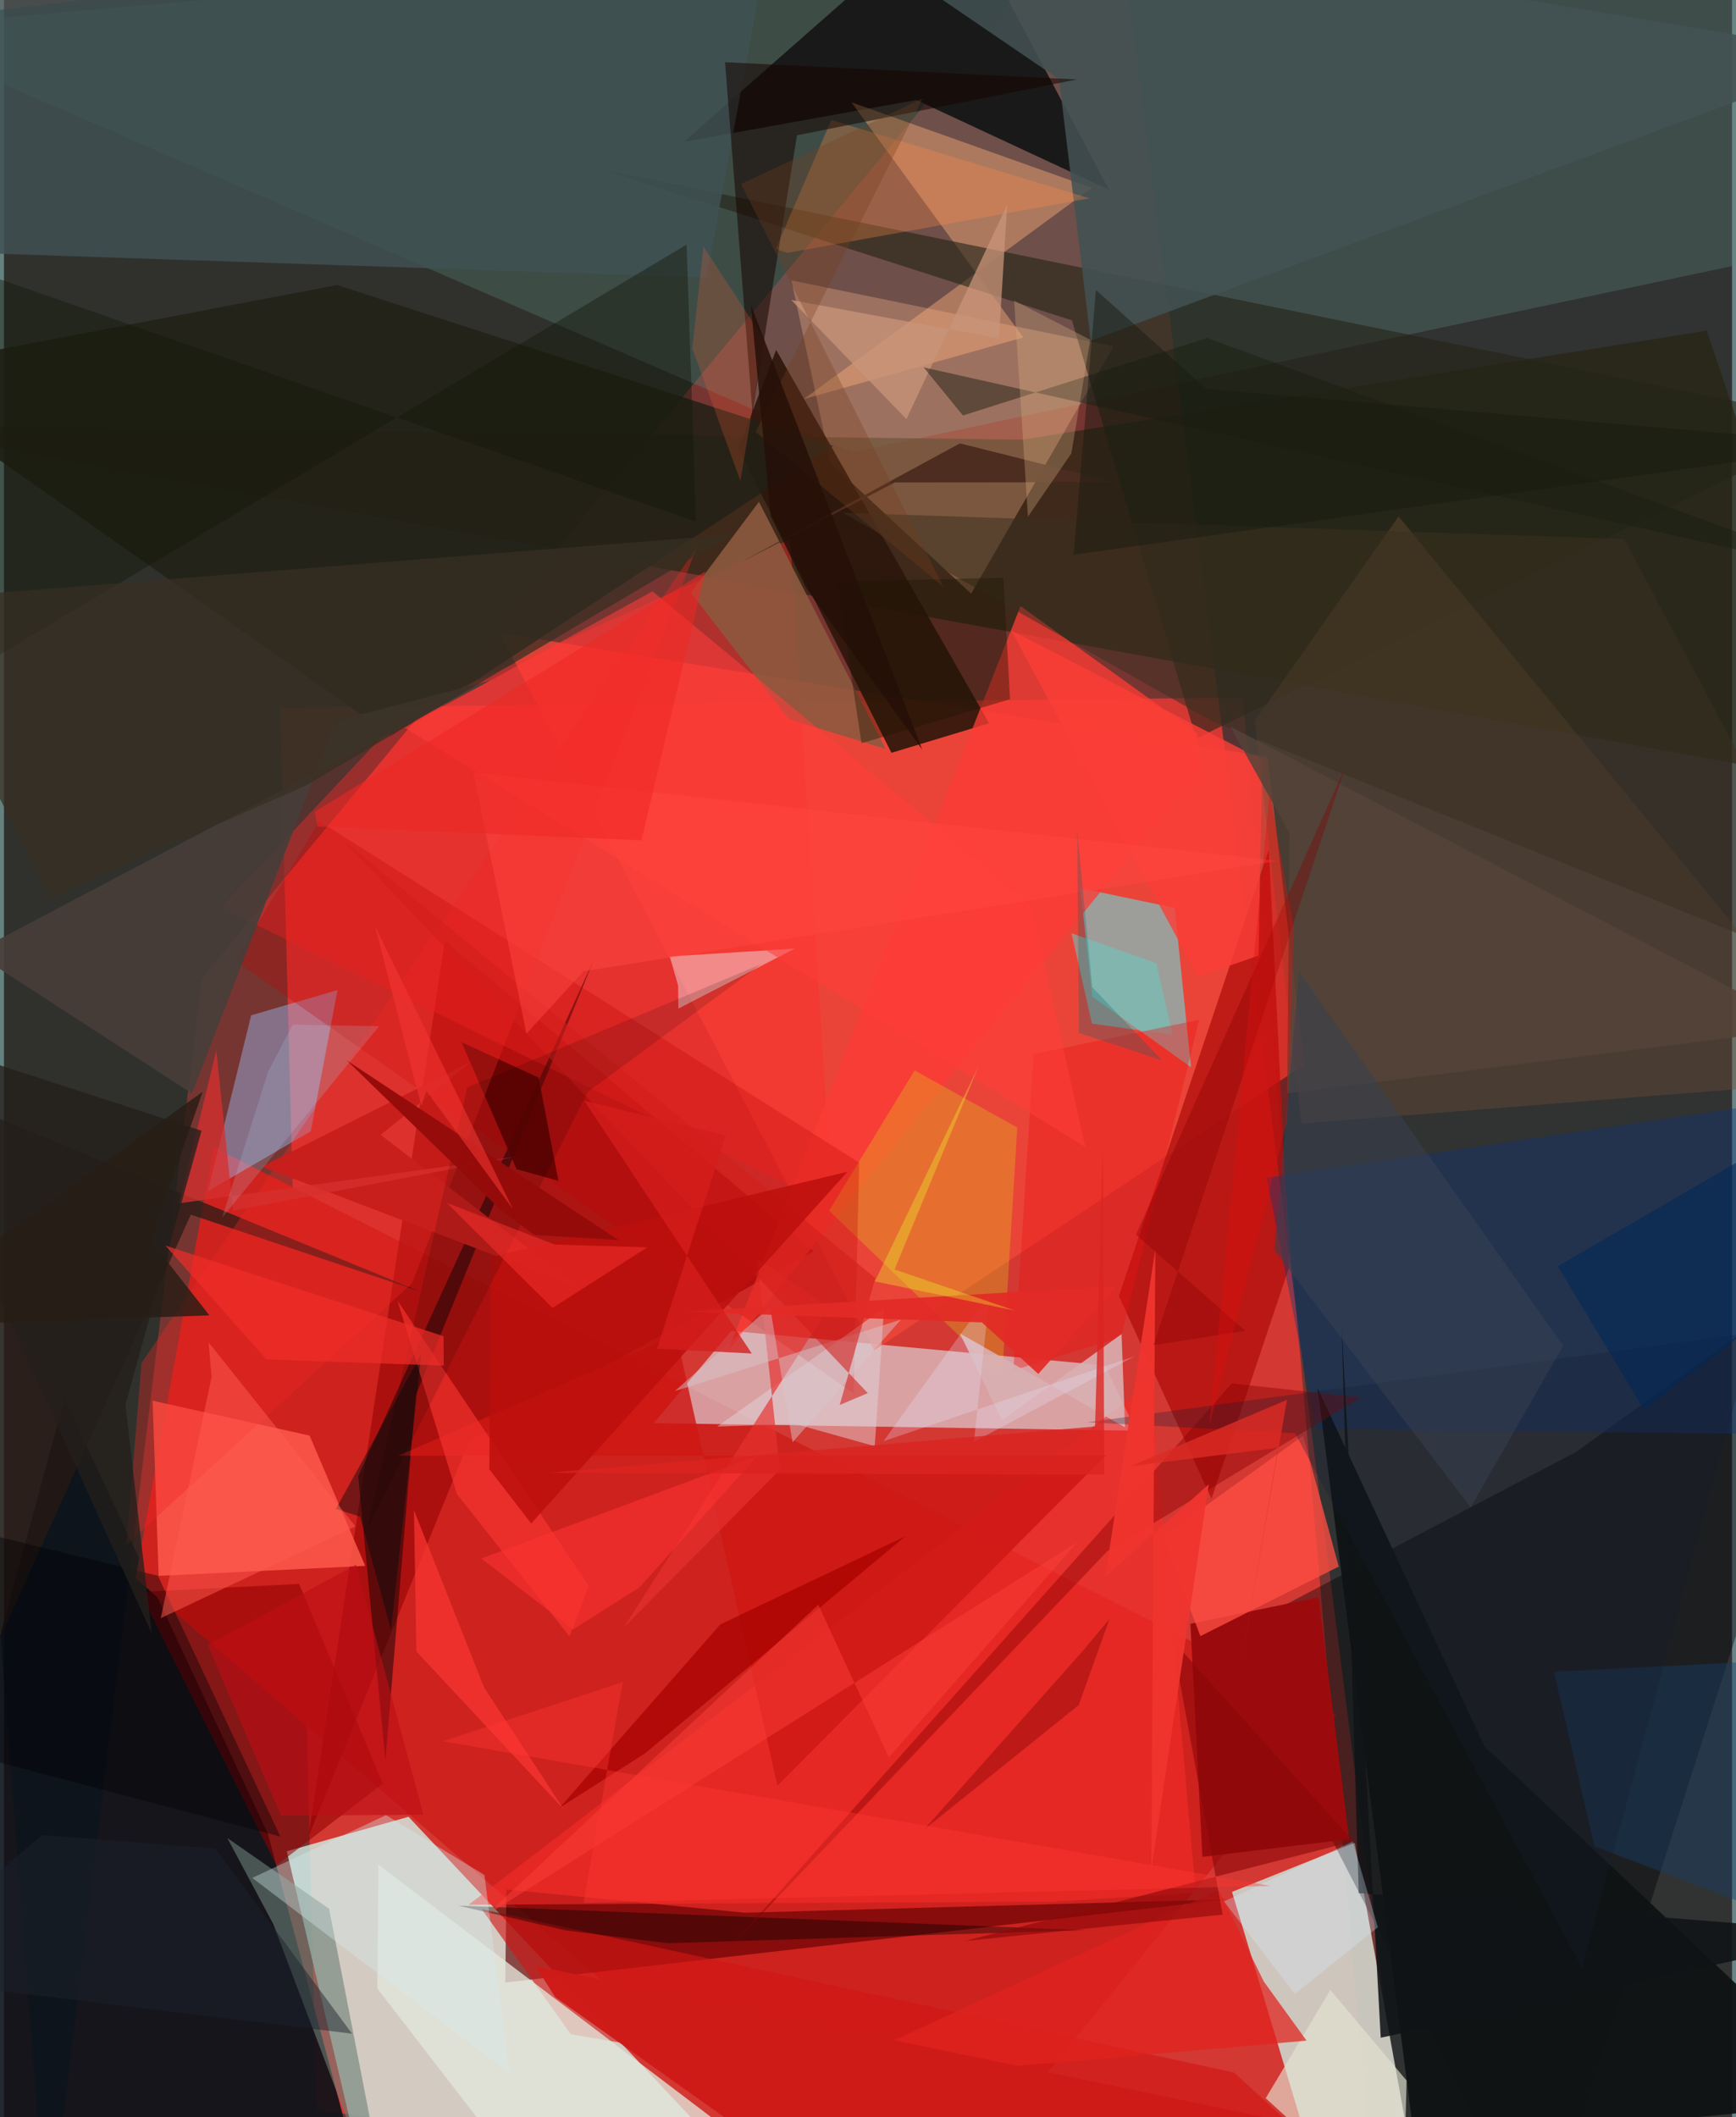 <svg xmlns="http://www.w3.org/2000/svg" width="228" height="278" viewBox="0 0 836 1024"><path fill="#773531" d="M0 0h836v1024H0z"/><path fill="#ee3a34" fill-opacity=".769" d="M133.606 342.316l17.668 678.304L664.535 1086l-65.167-748.59z"/><path fill="#00302b" fill-opacity=".6" d="M538.649-62L-62 12.247 21.11 1086l74.606-612.818z"/><path fill="#d3fef5" fill-opacity=".737" d="M169.501 1034.58l-32.668-139.174 58.882-16.694 180.386 191.96z"/><path fill="#003033" fill-opacity=".592" d="M837.628 1086l-159.785-38.277L536.512-62H898z"/><path fill="#cdcfc7" fill-opacity=".929" d="M642.466 1075.813l-48.364-160.77 59.367-23.726 28.959 159.817z"/><path fill="#0a1119" fill-opacity=".894" d="M127.628 886.784L29.248 676.39-62 1012.51 180.74 1086z"/><path fill="#ce221e" d="M101.362 554.834l543.153 274.422L437.74 1086 63.651 763.373z"/><path fill="#e0f7ff" fill-opacity=".549" d="M314.319 688.322l233.28 3.645-14.858-31.573-180.894-16.678z"/><path fill="#608980" fill-opacity=".31" d="M410.395 218.787L898 115.59 806.903-62-62 13.897z"/><path fill="#ef4739" fill-opacity=".808" d="M420.935 653.112L629.05 514.983l-17.765-148.911-371.42-59.934z"/><path fill="#262311" fill-opacity=".686" d="M898 380.269l-74.233-220.306-330.991 52.673L-62 205.891z"/><path fill="#a20c0b" fill-opacity=".788" d="M224.857 697.252l166.865-92.071L213.294 455.04l-65.958 433.319z"/><path fill="#000005" fill-opacity=".4" d="M591.51 791.071L743.507 1086 898 603.403l-137.486 98.853z"/><path fill="#69dcda" fill-opacity=".596" d="M520.686 429.565l5.82 52.515 47.77 34.094-7.914-77.065z"/><path fill="#181818" fill-opacity=".969" d="M534.597 91.787L441.36 48.361 328.89 68.612 460.62-47.26z"/><path fill="#ffb98d" fill-opacity=".318" d="M536.72 167.557l-155.788-31.945 18.96 88.431 68.012 63.09z"/><path fill="#2d160b" fill-opacity=".902" d="M355.21 216.814l18.354-47.534 103.013 180.538-47.24 14.298z"/><path fill="#610000" fill-opacity=".643" d="M591.703 918.64l-349.175 40.255.525-45.024 115.279 11.24z"/><path fill="#b00d0b" fill-opacity=".737" d="M611.9 410.833L539.36 626.84l44.815 98.015 37.706-112.403z"/><path fill="#97b5ec" fill-opacity=".463" d="M161.374 478.86L119.6 491.08l-20.943 85.098 49.776-29.018z"/><path fill="#ff5b4e" fill-opacity=".839" d="M147.832 694.35l-75.927-16.887 2.94 84.725 99.906-4.828z"/><path fill="#222116" fill-opacity=".863" d="M187.385 355.936L-62 180.404l223.177-42.564 239.952 77.84z"/><path fill="#ff2c2b" fill-opacity=".404" d="M400.84 583.441l-20.489-322.68-187.194 84.559-88.083 93.725z"/><path fill="#fab07b" fill-opacity=".439" d="M493.082 163.222l-106.18 29.81L526.267 90.869 410.009 49.491z"/><path fill="#242517" fill-opacity=".612" d="M516.641 154.94L290.048 82.167l598.934 122.49-312.237 152.556z"/><path fill="#714f36" fill-opacity=".38" d="M674.673 249.77L898 522.085l-270.29 21.347-22.632-194.679z"/><path fill="#0b377c" fill-opacity=".376" d="M852.216 693.573L898 527.173l-287.144 42.454 23.94 121.54z"/><path fill="#fa3c34" fill-opacity=".773" d="M578.953 371.636L350.32 653.266l141.464-360.122 85.55 61.453z"/><path fill="#1e0609" fill-opacity=".549" d="M184.525 851.314l14.715-176.552 86.196-210.726L171.377 713.94z"/><path fill="#9b0b0d" d="M650.79 889.528l-71.015 8.574-5.813-112.739 61.985-12.826z"/><path fill="#0e1214" fill-opacity=".941" d="M682.63 1037.416L898 1016.254l-181.713-171.57-80.814-173.39z"/><path fill="#f52e2a" fill-opacity=".584" d="M224.81 921.252l283.404-1.526 68.36-4.187-22.036-246.728z"/><path fill="#405153" fill-opacity=".831" d="M-62 120.723l21.374-123.11L364.614.129l-24.773 134.1z"/><path fill="#d21614" fill-opacity=".62" d="M595.1 1002.41l49 44.921-369.88-63.468-43.068-60.455z"/><path fill="#910000" fill-opacity=".561" d="M142.77 766.088l40.467 96.575-51.444 39.613L65.62 769.96z"/><path fill="#e2e6dc" fill-opacity=".776" d="M181.144 901.895l-.49 59.925 65.836 85.276 124.401-1.292z"/><path fill="#dbfc15" fill-opacity=".235" d="M490.205 545.351l-7.342 120.733-83.669-80.518 41.347-67.86z"/><path fill="#efe3ea" fill-opacity=".471" d="M382.586 458.814L326.282 487.8l-.153-11.217-4.044-14.006z"/><path fill="#425152" fill-opacity=".863" d="M898 26.818L525.75 164.74 510.422 38.372 363.285-62z"/><path fill="#8d593f" fill-opacity=".89" d="M365.234 242.695l-32.919 43.932 47.265 61.127 46.96 14.504z"/><path fill="#6d8077" fill-opacity=".6" d="M130.325 930.686L108.06 889l49.228 34.187L189.02 1086z"/><path fill="#ff8946" fill-opacity=".306" d="M378.936 122.32l-5.592-1.882 26.894-62.388 124.854 37.858z"/><path fill="#281a15" fill-opacity=".749" d="M-58.973 517.763L-62 925.686 90.397 587.483 200.853 624.5z"/><path fill="#cd1714" fill-opacity=".827" d="M325.256 645.593l48.892 218.06 158.78-159.585-342.234.024z"/><path fill="#be0001" fill-opacity=".278" d="M413.726 562.36l-2.604 111.682-299.199-209.31 40.6-67.61z"/><path fill="#e1d5d9" fill-opacity=".49" d="M345.073 689.967l37.709-1.268 38.487 10.777 4.468-66.793z"/><path fill="#fe4e43" fill-opacity=".769" d="M560.58 743.245l67.917-48.831 17.228 63.301-66.92 33.616z"/><path fill="#150400" fill-opacity=".537" d="M348.844 30.079L362.07 199.49l21.585-134.054 135.491-27.01z"/><path fill="#e4e3d0" fill-opacity=".647" d="M676.723 1075.206L610.4 1014.84l31.271-52.38 36.888 43.825z"/><path fill="#473e39" fill-opacity=".914" d="M-14.348 460.643l105.305 68.219 69.518-180.129 74.552-19.466z"/><path fill="#5c0302" fill-opacity=".843" d="M221.326 504.056l37.328 17.13 9.593 49.956-20.291-5.677z"/><path fill="#e1231e" fill-opacity=".733" d="M630.16 986.983l-20.663-28.547-21.8-44.177-204.131 94.288z"/><path fill="#6dc5bf" fill-opacity=".573" d="M516.461 451.406l9.896 43.693 39.034 5.45-7.913-34.726z"/><path fill="#16416c" fill-opacity=".412" d="M869.14 930.967l-99.685-37.932-19.588-84.51L898 801.116z"/><path fill="#010001" fill-opacity=".384" d="M523.208 933.544l-303.452-11.863 52.101 12.005 49.216 6.177z"/><path fill="#ee2624" fill-opacity=".353" d="M59.3 747.07l7.254-87.806 268.779-394.87L197.369 620.74z"/><path fill="#880001" fill-opacity=".424" d="M351.883 941.184L533.75 750.3l122.636-74.432-62.373-6.73z"/><path fill="#ed1513" fill-opacity=".373" d="M540.422 646.787l37.828-153.575-80.176 16.618-9.735 152.936z"/><path fill="#fa3531" fill-opacity=".624" d="M190.358 629.053l92.52 137.98-9.28 24.478-54.47-68.877z"/><path fill="#d9afb1" fill-opacity=".902" d="M540.67 645.234l1.673 45.133-79.917-45.458 20.418 42.01z"/><path fill="#c9957a" fill-opacity=".741" d="M436.596 202.727L485.334 99.05l-3.976 64.634L380.841 145.1z"/><path fill="#3a2f21" fill-opacity=".533" d="M783.83 260.702L898 475.462 584.313 348.729 405.737 248z"/><path fill="#fe3c39" fill-opacity=".565" d="M523.07 554.71l-25.938-116.753-183.39-151.948-119.84 65.971z"/><path fill="#1b1e11" fill-opacity=".478" d="M582.105 163.443L898 279.13 444.931 177.694l19.003 23.256z"/><path fill="#14170b" fill-opacity=".435" d="M330.246 118.296L-12.618 322.943-62 114.158l396.797 138.19z"/><path fill="#372f23" fill-opacity=".729" d="M-49.174 290.35L21.82 434.521l124.189-54.563 206.012-121.377z"/><path fill="#a70201" fill-opacity=".737" d="M346.568 785.665l89.437-42.574-125.806 104.907-41.384 26.338z"/><path fill="#d7ebef" fill-opacity=".365" d="M244.6 1003.006L120.138 908.28l64.703-30.366 47.617 28.94z"/><path fill="#c81e1c" d="M278.668 622.94L124.77 564.246l101.293-50.829-43.8 35.481z"/><path fill="#101416" fill-opacity=".878" d="M655.395 915.622l-8.292-274.109 18.945 344.059L898 934.987z"/><path fill="#e5312e" fill-opacity=".675" d="M299.716 787.294L399.13 632.22l-34.854-23.588 11.148 102.194z"/><path fill="#d8c8ce" fill-opacity=".451" d="M324.556 672.81l46.071-40.67 10.87 65.457 52.409-59.321z"/><path fill="#fa6035" fill-opacity=".224" d="M333.031 168.513l23.225 64.063 11.445-68.433-29.297-44.847z"/><path fill="#fa3e37" fill-opacity=".82" d="M608.692 367.505l-1.723 94.681-29.337 10.218-90.357-167.472z"/><path fill="#8b0709" fill-opacity=".612" d="M464.746 938.818l124.82-12.777-24.428-132.86 87.712 97.38z"/><path fill="#d21e1b" fill-opacity=".576" d="M421.561 618.185l-258.023-212.28L417.908 673.8l-13.582 5.742z"/><path fill="#000005" fill-opacity=".404" d="M74.478 762.134L133.7 888.282l-153.836-40.57L-62 728.804z"/><path fill="#d52f2e" fill-opacity=".765" d="M247.199 559.558L84.746 581.994l17.987-73.958 8.12 77.578z"/><path fill="#4b2c20" fill-opacity=".976" d="M462.449 214.452l-106.091 57.579 74.66-38.688 106.57-.095z"/><path fill="#544338" fill-opacity=".843" d="M621.915 402.933l-28.664-51.539L872.57 497.207l-251.743 31.667z"/><path fill="#1b1601" fill-opacity=".388" d="M483.499 279.41l-80.567 1.898 11.95 78.142 71.833-21.247z"/><path fill="#bc0f0d" fill-opacity=".831" d="M408.078 566.733l-172.485 41.286-.784 102.584 20.245 26.251z"/><path fill="#dbb281" fill-opacity=".318" d="M495.361 249.927l-6.663-104.561 36.811 18.973-9.123 54.947z"/><path fill="#010000" fill-opacity=".137" d="M282.437 528.117L175.71 739.53l48.375-213.58 142.113-59.573z"/><path fill="#fe403b" fill-opacity=".471" d="M232.78 926.754l161.18-150.608 34.127 73.8 91.1-104.012z"/><path fill="#fc3733" fill-opacity=".698" d="M270.816 875.128l-71.26-76.327-1.214-68.36 33.876 85.66z"/><path fill="#b5daf6" fill-opacity=".176" d="M105.522 588.975l22.289-70.688 11.88-22.698 41.807.763z"/><path fill="#ff4540" fill-opacity=".51" d="M280.38 469.78l-27.612 30.173-25.624-126.28 389.297 42.736z"/><path fill="#231f1b" fill-opacity=".776" d="M71.52 790.114L-62 495.738l157.573 51.154-36.8 132.508z"/><path fill="#e5e9ff" fill-opacity=".263" d="M547.031 655.964l-121.536 41.084 51.354-71.233-7.596 71.525z"/><path fill="#161e32" fill-opacity=".286" d="M846.564 644.473l-322.462 43.422 100.434 5.269L763.392 951.65z"/><path fill="#a0100f" fill-opacity=".592" d="M522.08 798.322l12.773-15.325-14.926 41.686-74.87 60.27z"/><path fill="#000a0c" fill-opacity=".435" d="M160.61 729.78l41.278-74.862-14.657 133.525-14.883-54.842z"/><path fill="#374052" fill-opacity=".518" d="M754.323 650.856l-44.773 78.223-94.994-124.396 12.031-134.47z"/><path fill="#d9edff" fill-opacity=".306" d="M652.51 890.703l12.141 41.445-40.178 32.322-34.208-44.805z"/><path fill="#ef2d29" fill-opacity=".698" d="M126.945 657.505l-48.834-55.06 134.56 43.822.1 14.238z"/><path fill="#bd0e15" fill-opacity=".604" d="M134.007 878.194l-35.398-82.518 71.724-38.932 32.59 120.984z"/><path fill="#fd3531" fill-opacity=".576" d="M230.97 753.785l44.32 34.342 32.142-20.368 57.066-63.65z"/><path fill="#f0342e" fill-opacity=".961" d="M582.863 717.867l-50.095 44.85 24.242-158.58-1.96 300.047z"/><path fill="#181b10" fill-opacity=".471" d="M528.26 140.261l53.436 47.831L898 215.023l-380.497 53.282z"/><path fill="#ff5a50" fill-opacity=".51" d="M169.986 738.256l-94.121 44.39 24.59-116.73-1.471-16.68z"/><path fill="#cf1b18" fill-opacity=".973" d="M257.082 950.829l556.244 115.315-387.468 12.848-159.203-113.08z"/><path fill="#f6312c" fill-opacity=".545" d="M214.132 581.694l52.275 20.253 44.815 1.352-45.86 29.31z"/><path fill="#743c1f" fill-opacity=".318" d="M454.501 283.833l-90.894-74.94 80.714-161.22-87.704 41.354z"/><path fill="#860100" fill-opacity=".353" d="M556.079 650.58l44.416-6.898-52.837-46.536 101.632-227.07z"/><path fill="#e32b26" fill-opacity=".922" d="M538.425 622.002l-38.06 42.517-27.267-24.922-144.268-5.176z"/><path fill="#d41e1c" fill-opacity=".792" d="M280.791 532.44l80.985 122.208-45.865-2.382 33.345-103.096z"/><path fill="#271e15" fill-opacity=".827" d="M96.157 528.013L-62 641.782l161.392-5.58-28.397-36.263z"/><path fill="#ecf62a" fill-opacity=".345" d="M489.078 633.892l-58.244-19.885 40.813-98.662-50.324 104.413z"/><path fill="#dd2b25" fill-opacity=".8" d="M598.811 803.178l21.859-126.111-75.809 32.093 71.557-8.952z"/><path fill="#db2320" fill-opacity=".773" d="M263.681 712.295l268.593.982-.663-158.623-3.76 135.282z"/><path fill="#1c222e" fill-opacity=".475" d="M102.219 894.033l66.182 89.577-230.401-28 80.484-68.083z"/><path fill="#0c6270" fill-opacity=".275" d="M519.982 499.551l40.394 13.428-33.9-35.519-7.274-75.668z"/><path fill="#250f08" fill-opacity=".831" d="M370.903 249.412l-9.625-102.125 82.971 215.304-56.144-78.139z"/><path fill="#012758" fill-opacity=".569" d="M898 602.14l-104.758 79.45-41.543-69.147L898 527.633z"/><path fill="#ff3833" fill-opacity=".388" d="M212.337 842.19l87.03-28.635-19.008 106.828 332.413-8.24z"/><path fill="#950c0b" fill-opacity=".976" d="M165.96 512.976l131.36 86.795-40.684-2.43-15.754-11.612z"/><path fill="#f43632" fill-opacity=".565" d="M246.204 584.785l-41.828-57.131-2.491 7.254-22.354-86.935z"/><path fill="#e10e0c" fill-opacity=".361" d="M583.116 689.492l29.17-306.235 11.853 66.704-3.357 92.1z"/><path fill="#ee2723" fill-opacity=".545" d="M308.376 406.427l30.904-130.018-188.9 116.175 1.3 7.193z"/></svg>